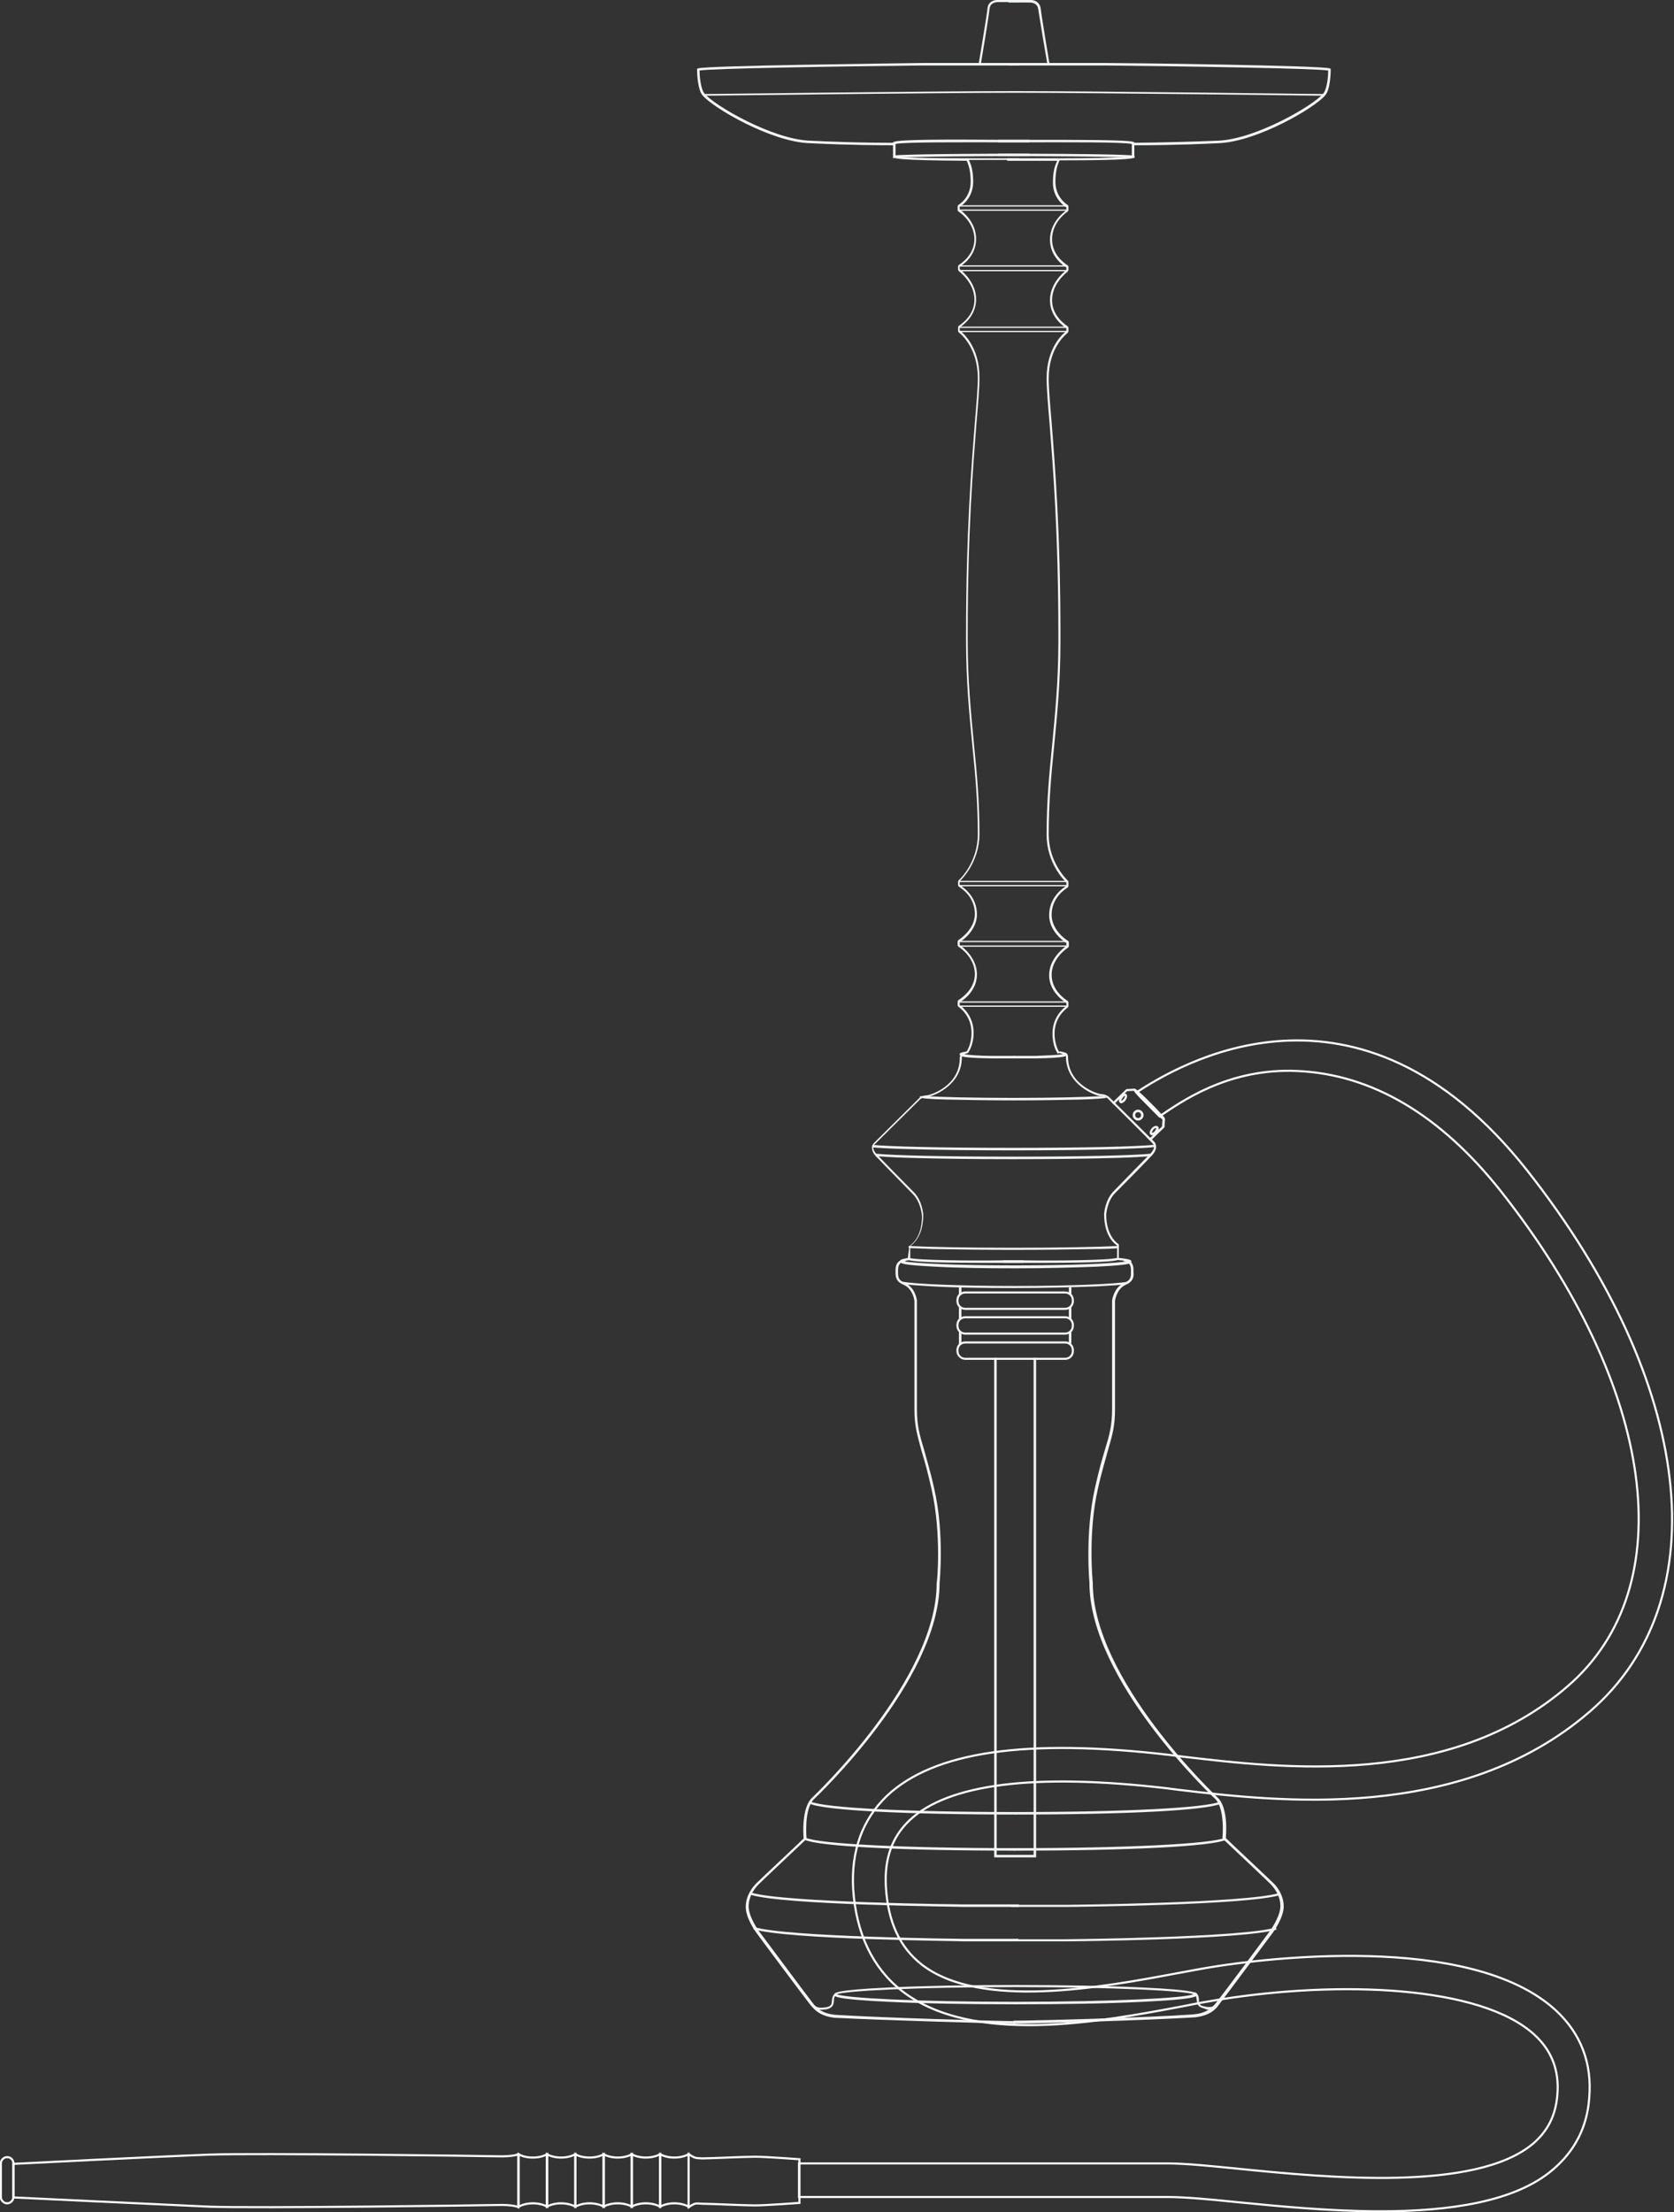 <?xml version="1.0" encoding="utf-8"?>
<!-- Generator: Adobe Illustrator 19.0.0, SVG Export Plug-In . SVG Version: 6.00 Build 0)  -->
<svg version="1.1" id="Layer_1" xmlns="http://www.w3.org/2000/svg" xmlns:xlink="http://www.w3.org/1999/xlink" x="0px" y="0px"
	 viewBox="0 0 398.9 526.9" style="enable-background:new 0 0 398.9 526.9;" xml:space="preserve">
<rect x="0" y="0" width="398.9" height="526.9" fill="#333333" stroke="none"/>
<style type="text/css">
	.st0{fill:#F3F4F5;}
	.st1{fill:none;stroke:#F3F4F5;stroke-width:0.4;stroke-miterlimit:10;}
	.st2{fill:none;stroke:#FFFFFF;stroke-width:0.5;stroke-miterlimit:10;}
	.st3{fill:#FFFFFF;}
</style>
<g id="XMLID_2_">
	<g id="XMLID_17_">
		<g id="XMLID_19_">
			<path id="XMLID_117_" class="st0" d="M249.6,15.4l0.5-0.1c0-0.1-1.9-11.3-2.1-13.2c-0.2-1.8-1.8-2.2-2.7-2.1l-5,0v0.6h5
				c0.1,0,1.9-0.1,2.1,1.6C247.7,4.2,249.5,15,249.6,15.4z"/>
			<path id="XMLID_116_" class="st0" d="M270.8,34.6c2.2,0,9.5,0,19.7-0.5c9.1-0.4,22.8-8.4,25.3-11.4c1.3-1.5,1.3-6,1.3-6.1v-0.2
				l-0.2-0.1c-1.5-0.7-48.2-1.3-53.5-1.3h-23v0.6h23c20.2,0.2,50.4,0.7,53.1,1.2c0,1.5-0.3,4.5-1.2,5.5
				c-2.4,2.9-16.1,10.8-24.9,11.2c-12.3,0.5-20.3,0.5-20.4,0.5l0,0.6C270.1,34.6,270.3,34.6,270.8,34.6z"/>
			<path id="XMLID_115_" class="st0" d="M270.3,37.6l0-0.3v-3.4l-0.2-0.1c-1.3-0.5-12.4-0.5-25.8-0.5c-2.5,0-4.7,0-6.5,0v0.6
				c1.8,0,4,0,6.5,0c9.4,0,23.4-0.1,25.4,0.4V37c-1.3-0.1-6.9-0.4-31.9-0.4v0.6c29.7,0,32.1,0.4,32.2,0.4L270.3,37.6z"/>
			<path id="XMLID_112_" class="st0" d="M252.3,37.7c15.7,0,17.4-0.5,17.6-0.6l0.2,0.2h0l0,0l0.2-0.2l0.1,0.3
				c-0.1,0.3-0.3,0.8-18,0.8V37.7z M269.9,37.5l0.2-0.2L269.9,37.5z"/>
			<path id="XMLID_111_" class="st0" d="M233.7,15.4c0.1-0.5,1.9-11.3,2.1-13.3c0.2-1.7,2-1.6,2.1-1.6l5,0V0l-5,0
				c-0.8-0.1-2.5,0.3-2.6,2.1c-0.2,2-2.1,13.1-2.1,13.2L233.7,15.4z"/>
			<path id="XMLID_110_" class="st0" d="M212.5,34.6c0.5,0,0.7,0,0.7,0l0-0.6c-0.1,0-8.1,0.1-20.4-0.5c-8.8-0.4-22.5-8.3-24.9-11.2
				c-0.9-1-1.2-4-1.2-5.5c2.7-0.5,32.9-1,53.1-1.2h23v-0.6h-23c-5.3,0.1-52,0.6-53.5,1.3l-0.2,0.1v0.2c0,1.2,0.2,4.8,1.3,6.1
				c2.5,3,16.2,11,25.3,11.4C203,34.6,210.3,34.6,212.5,34.6z"/>
			<path id="XMLID_109_" class="st0" d="M212.9,37.7l0.3-0.1c0.1,0,2.4-0.4,32.1-0.4v-0.6c-25,0-30.7,0.3-31.9,0.4v-2.7
				c2-0.5,16-0.4,25.4-0.4c2.5,0,4.7,0,6.5,0v-0.6c-1.8,0-4,0-6.5,0c-13.4-0.1-24.5-0.1-25.8,0.5l-0.2,0.1V37.7z"/>
			<path id="XMLID_106_" class="st0" d="M212.9,37.4l0.1-0.3l0.2,0.3l0.1-0.2c0.2,0.1,1.8,0.5,17.4,0.5v0.6
				C213.2,38.2,213,37.7,212.9,37.4z M213.2,37.4l0.1,0.2c0.1,0,0.1-0.1,0.1-0.2L213.2,37.4z"/>
			<path id="XMLID_105_" class="st0" d="M240,38.1v-0.4h12.3c0,0,0.1,0.1,0.1,0.1c0.1,0.2,0.1,0.4,0,0.6c-0.6,1.3-0.9,2.9-0.9,4.9
				c0,3.5,2.4,5.2,2.9,5.5c0.1,0.1,0.2,0.2,0.2,0.4V50c0,0.2-0.1,0.3-0.2,0.4c-0.6,0.4-3.7,2.7-3.7,6.6c0,3.8,3.1,5.8,3.7,6.2
				c0.1,0.1,0.2,0.2,0.2,0.4v0.7c0,0.1-0.1,0.3-0.2,0.4c-0.6,0.5-3.7,3-3.7,6.8c0,3.7,3.1,5.8,3.7,6.2c0.1,0.1,0.2,0.2,0.2,0.4v0.8
				c0,0.1-0.1,0.3-0.2,0.4c-0.5,0.4-4.5,3.6-4.5,10.8c0,2.5,0.3,5.9,0.7,10.6c0.8,10.3,2.1,25.9,2.1,50.6l0,1.4
				c0,9.9-0.8,17.6-1.5,25c-0.7,6.9-1.3,13.4-1.3,21.1c0,6.5,4.1,10.5,4.6,11c0.1,0.1,0.1,0.2,0.1,0.3v0.9c0,0.2-0.1,0.3-0.2,0.4
				c-0.6,0.4-3.8,2.4-3.8,6.5c0,3.5,3.2,5.8,3.9,6.2c0.1,0.1,0.2,0.2,0.2,0.4v0.8c0,0.2-0.1,0.3-0.2,0.4c-0.6,0.4-3.9,2.8-3.9,6.5
				c0,3.7,3.2,5.8,3.8,6.2c0.1,0.1,0.2,0.2,0.2,0.4v0.8c0,0.2-0.1,0.3-0.2,0.4c-0.5,0.4-3.1,2.3-3.1,6.2c0,2.9,1.2,4.5,1.2,4.5
				l-0.4,0.3c-0.1-0.1-1.3-1.7-1.3-4.8c0-4.1,2.7-6.1,3.3-6.6v-0.7c-0.8-0.5-4.1-2.8-4.1-6.6c0-3.9,3.3-6.4,4.1-7v-0.7
				c-0.8-0.5-4.1-2.9-4.1-6.6c0-4.3,3.3-6.5,4.1-7l0-0.8c-0.5-0.5-4.7-4.6-4.7-11.4c0-7.8,0.6-14.3,1.3-21.2
				c0.7-7.4,1.5-15.1,1.5-24.9l0-1.4c0-24.6-1.3-40.2-2.1-50.5c-0.4-4.7-0.7-8.2-0.7-10.7c0-7.2,3.8-10.6,4.7-11.2v-0.7
				c-0.7-0.5-3.9-2.7-3.9-6.7c0-4,3.2-6.6,3.9-7.2v-0.6c-0.7-0.4-3.9-2.6-3.9-6.6c0-4.1,3.2-6.5,3.9-7v-0.7
				c-0.6-0.4-3.2-2.2-3.2-5.9c0-2.1,0.3-3.8,1-5.1l-0.1-0.1H240z"/>
			<path id="XMLID_104_" class="st0" d="M254.2,239.5L254.2,239.5L254.2,239.5z"/>
			<path id="XMLID_103_" class="st0" d="M254.2,210.9L254.2,210.9C254.2,210.9,254.2,210.9,254.2,210.9z"/>
			<path id="XMLID_102_" class="st0" d="M254.2,64.2L254.2,64.2L254.2,64.2z"/>
			<path id="XMLID_101_" class="st0" d="M228.4,50.4c-0.1-0.1-0.2-0.2-0.2-0.4v-0.8c0-0.2,0.1-0.3,0.2-0.4c0.5-0.3,2.9-2,2.9-5.5
				c0-2-0.3-3.6-0.9-4.9c-0.1-0.2-0.1-0.4,0-0.6c0,0,0.1-0.1,0.1-0.1h12.3v0.4H231l-0.1,0.1c0.7,1.3,1,3,1,5.1
				c0,3.7-2.5,5.6-3.2,5.9v0.7c0.7,0.5,3.9,3,3.9,7c0,4.1-3.2,6.2-3.9,6.6v0.6c0.7,0.6,3.9,3.2,3.9,7.2c0,4-3.2,6.2-3.9,6.7v0.7
				c0.9,0.7,4.7,4,4.7,11.2c0,2.5-0.3,5.9-0.7,10.7c-0.8,10.3-2.1,25.9-2.1,50.5v1.4c0,9.8,0.8,17.5,1.5,24.9
				c0.7,6.9,1.3,13.4,1.3,21.2c0,6.8-4.3,10.9-4.7,11.3v0.9c0.8,0.5,4.1,2.7,4.1,7c0,3.7-3.3,6.1-4.1,6.6v0.7c0.8,0.5,4.1,3.1,4.1,7
				c0,3.9-3.3,6.2-4.1,6.6v0.7c0.6,0.4,3.3,2.5,3.3,6.6c0,3.1-1.3,4.7-1.3,4.8l-0.4-0.3c0,0,1.2-1.6,1.2-4.5c0-3.9-2.6-5.8-3.1-6.2
				c-0.1-0.1-0.2-0.2-0.2-0.4v-0.8c0-0.2,0.1-0.3,0.2-0.4c0.6-0.4,3.9-2.5,3.9-6.2c0-3.7-3.2-6.1-3.9-6.5c-0.1-0.1-0.2-0.2-0.2-0.4
				v-0.8c0-0.2,0.1-0.3,0.2-0.4c0.6-0.4,3.9-2.7,3.9-6.2c0-4.1-3.2-6.1-3.8-6.5c-0.1-0.1-0.2-0.2-0.2-0.4V210c0-0.1,0.1-0.3,0.1-0.3
				c0.5-0.4,4.6-4.4,4.6-11c0-7.8-0.6-14.2-1.3-21.1c-0.7-7.4-1.5-15.1-1.5-25v-1.4c0-24.7,1.3-40.3,2.1-50.6
				c0.4-4.7,0.7-8.1,0.7-10.6c0-7.2-4.1-10.5-4.5-10.8c-0.1-0.1-0.2-0.2-0.2-0.4v-0.8c0-0.2,0.1-0.3,0.2-0.4
				c0.6-0.4,3.7-2.5,3.7-6.2c0-3.8-3.1-6.3-3.7-6.8c-0.1-0.1-0.2-0.2-0.2-0.4v-0.7c0-0.2,0.1-0.3,0.2-0.4c0.6-0.4,3.7-2.4,3.7-6.2
				C232.1,53.1,229.1,50.8,228.4,50.4z"/>
			<path id="XMLID_100_" class="st0" d="M228.7,239.5C228.7,239.5,228.7,239.5,228.7,239.5S228.7,239.5,228.7,239.5z"/>
			<path id="XMLID_99_" class="st0" d="M228.7,225.2C228.7,225.2,228.7,225.2,228.7,225.2C228.7,225.2,228.7,225.2,228.7,225.2z"/>
			<path id="XMLID_98_" class="st1" d="M240,252"/>
			<path id="XMLID_97_" class="st0" d="M207.9,272.7h0.1c4.1,0.4,16.3,0.7,33.4,0.7c17,0,29.3-0.3,33.4-0.7h0.3c0,0.2,0,0.3,0.1,0.5
				c-1.4,0.2-4,0.3-8.9,0.5c-6.6,0.2-15.4,0.3-24.8,0.3c-9.4,0-18.2-0.1-24.8-0.3c-4.8-0.1-7.4-0.3-8.8-0.4
				C207.9,273.1,207.9,272.9,207.9,272.7z"/>
			<path id="XMLID_96_" class="st0" d="M208.8,274.8c4,0.4,16,0.7,32.7,0.7c16.7,0,28.6-0.3,32.7-0.7h0.2c-0.1,0.1-0.1,0.1-0.2,0.2
				c-0.1,0.1-0.2,0.3-0.2,0.4c-1.5,0.1-4,0.3-8.2,0.4c-6.5,0.2-15.1,0.3-24.3,0.3c-9.2,0-17.8-0.1-24.3-0.3
				c-4.2-0.1-6.7-0.3-8.2-0.4C208.9,275.2,208.8,275,208.8,274.8L208.8,274.8z"/>
			<path id="XMLID_95_" class="st0" d="M266,299.9h0.6v-3.5l-0.1-0.1c0,0-2.9-1.7-2.9-7c0,0,0.2-3.3,2.2-5.2
				c2.1-2.1,8.3-8.4,8.3-8.5c0,0,1.3-1.1,1.4-2.3c0-0.5-0.1-1-0.5-1.4c-1.4-1.4-10.7-10.6-10.8-10.7c0,0-0.8-0.6-1.8-0.6
				c-0.7,0-7.9-2.1-7.9-8.9c0-0.5-0.3-0.7-0.3-0.8l-0.3,0.4c0,0,0.1,0.1,0.1,0.3c0,6.9,7.2,9.5,8.5,9.5c0.8,0,1.4,0.5,1.4,0.5
				c0.1,0.1,9.4,9.3,10.7,10.7c0.3,0.3,0.4,0.6,0.4,0.9c-0.1,1-1.2,1.9-1.2,1.9c-0.1,0.1-6.3,6.4-8.3,8.5c-2.2,2.1-2.4,5.5-2.4,5.6
				c0,5.1,2.4,7,3.1,7.5V299.9z"/>
			<path id="XMLID_94_" class="st0" d="M216.3,299.8h0.6v-3c0.6-0.4,3.1-2.3,3.1-7.4c0-0.2-0.2-3.5-2.4-5.6
				c-2.1-2.1-8.3-8.4-8.3-8.5c0,0-1.2-1-1.2-1.9c0-0.4,0.1-0.7,0.4-0.9c1.4-1.4,10.7-10.6,10.8-10.7l0,0c0,0,0.6-0.5,1.4-0.5
				c1.3,0,8.5-2.6,8.5-9.4c0-0.2,0.1-0.3,0.1-0.3l-0.3-0.4c0,0-0.3,0.3-0.3,0.8c0,6.8-7.2,8.9-7.9,8.9c-1,0-1.7,0.6-1.7,0.6
				c-0.1,0.1-9.4,9.3-10.8,10.7c-0.4,0.4-0.6,0.9-0.5,1.4c0.1,1.2,1.3,2.2,1.4,2.3c0,0,6.2,6.4,8.3,8.5c2,2,2.2,5.2,2.2,5.3
				c0,5.4-2.9,7-2.9,7l-0.1,0.1L216.3,299.8z"/>
			<path id="XMLID_93_" class="st0" d="M233.5,300.8c2.7,0,4.7,0,5,0h5.4v-0.6h-5.5c-6.8,0.1-20,0-21.8-0.6l-0.2,0.5
				C218,300.7,227.5,300.8,233.5,300.8z"/>
			<path id="XMLID_92_" class="st0" d="M249.4,300.8c6,0,15.4-0.1,17-0.7l-0.2-0.5c-1.8,0.6-15,0.7-21.8,0.6H239v0.6h5.4
				C244.7,300.8,246.7,300.8,249.4,300.8z"/>
			<path id="XMLID_91_" class="st0" d="M216.5,296.8h0.6c4.1,0.2,12.9,0.4,24.4,0.4c11.5,0,20.2-0.2,24.4-0.4h0.7c0,0.2,0,0.3,0,0.5
				c-1.2,0.1-3.1,0.2-5.8,0.2c-5.1,0.1-12,0.2-19.2,0.2c-7.3,0-14.1-0.1-19.2-0.2c-2.7-0.1-4.6-0.2-5.8-0.2
				C216.5,297.1,216.5,296.9,216.5,296.8z"/>
			<path id="XMLID_90_" class="st0" d="M219.3,261.1h1.7c3.2,0.2,10.6,0.4,20.5,0.4c9.9,0,17.3-0.2,20.5-0.4h1.2
				c0.1,0.2,0.3,0.3,0.5,0.4c-0.7,0.1-2.3,0.3-6.3,0.4c-4.2,0.1-9.8,0.2-15.8,0.2c-6,0-11.6-0.1-15.8-0.2c-4.7-0.1-6.1-0.3-6.6-0.5
				C219.1,261.3,219.2,261.2,219.3,261.1z"/>
			<path id="XMLID_89_" class="st0" d="M241.3,252.1h5.3c7.6-0.1,7.6-0.6,7.7-0.9c0-0.3-0.2-0.5-1.8-0.8l-0.2,0.4
				c0.4,0.1,0.8,0.2,1,0.3c-1.2,0.2-4,0.3-6.6,0.4h-5.3V252.1z"/>
			<path id="XMLID_88_" class="st0" d="M241.8,252.1v-0.6h-5.4c-2.6,0-5.5-0.2-6.7-0.4c0.2,0,0.6-0.2,1-0.3l-0.2-0.4
				c-1.6,0.3-1.9,0.4-1.8,0.8c0,0.3,0.1,0.8,7.7,0.9H241.8z"/>
			<g id="XMLID_85_">
				<rect id="XMLID_87_" x="228.6" y="48.9" class="st0" width="25.8" height="0.3"/>
				<rect id="XMLID_86_" x="228.6" y="49.9" class="st0" width="25.8" height="0.3"/>
			</g>
			<g id="XMLID_82_">
				<rect id="XMLID_84_" x="228.6" y="63.2" class="st0" width="25.8" height="0.3"/>
				<rect id="XMLID_83_" x="228.6" y="64.3" class="st0" width="25.8" height="0.3"/>
			</g>
			<g id="XMLID_79_">
				<rect id="XMLID_81_" x="228.6" y="77.8" class="st0" width="25.8" height="0.3"/>
				<rect id="XMLID_80_" x="228.6" y="78.8" class="st0" width="25.8" height="0.3"/>
			</g>
			<g id="XMLID_66_">
				<path id="XMLID_78_" class="st0" d="M277.3,266.8c0.1,0,0.1,0,0.2-0.1c0.2-0.2,0.2-0.4-0.9-1.5c-0.6-0.7-1.5-1.6-2.4-2.5
					c-0.9-0.9-1.8-1.8-2.5-2.4c-1.1-1-1.3-1.1-1.5-0.9c-0.2,0.2-0.4,0.4,3.3,4c0.9,0.9,1.8,1.8,2.5,2.4
					C276.8,266.5,277.1,266.8,277.3,266.8z"/>
				<polygon id="XMLID_77_" class="st0" points="274.3,271.6 277.5,268.5 277.6,266.6 277,266.6 276.9,268.3 273.9,271.2 				"/>
				<polygon id="XMLID_76_" class="st0" points="265.4,263.1 268.6,259.9 270.5,259.8 270.4,259.3 268.4,259.4 265,262.7 				"/>
				<path id="XMLID_73_" class="st0" d="M269.9,265.6c0-0.7,0.6-1.3,1.3-1.3c0.7,0,1.3,0.6,1.3,1.3c0,0.7-0.6,1.3-1.3,1.3
					C270.5,266.9,269.9,266.3,269.9,265.6z M270.5,265.6c0,0.4,0.3,0.7,0.7,0.7c0.4,0,0.7-0.3,0.7-0.7c0-0.4-0.3-0.7-0.7-0.7
					C270.8,264.9,270.5,265.2,270.5,265.6z"/>
				<path id="XMLID_70_" class="st0" d="M274.2,270.3c-0.2-0.2-0.3-0.4-0.2-0.7c0-0.3,0.2-0.5,0.4-0.8l0,0c0.5-0.6,1.1-0.8,1.5-0.5
					c0.2,0.2,0.3,0.4,0.2,0.7c0,0.3-0.2,0.5-0.4,0.8c-0.3,0.3-0.6,0.6-1,0.6c0,0-0.1,0-0.1,0C274.5,270.4,274.3,270.4,274.2,270.3z
					 M274.8,269.1L274.8,269.1c-0.1,0.2-0.2,0.4-0.3,0.5c0,0.1,0,0.2,0,0.2c0,0,0.1,0,0.1,0c0.1,0,0.4-0.1,0.6-0.4
					c0.1-0.2,0.2-0.4,0.3-0.5c0-0.1,0-0.2,0-0.2c0,0,0,0-0.1,0C275.3,268.7,275,268.8,274.8,269.1z"/>
				<path id="XMLID_67_" class="st0" d="M266.8,262.6c-0.3-0.3-0.2-0.9,0.2-1.5c0.2-0.2,0.4-0.4,0.7-0.5c0.4-0.2,0.6-0.1,0.7,0
					c0.3,0.3,0.2,0.9-0.2,1.5c-0.3,0.4-0.7,0.7-1.1,0.7C267,262.7,266.9,262.7,266.8,262.6z M267.5,261.5c-0.3,0.4-0.3,0.6-0.3,0.7
					c0,0,0.3-0.1,0.6-0.5c0.3-0.4,0.3-0.7,0.3-0.7c0,0,0,0,0,0C268,261,267.8,261.1,267.5,261.5z"/>
			</g>
			<g id="XMLID_47_">
				<path id="XMLID_63_" class="st0" d="M211.6,476.8c-12.8-0.6-12.8-1.3-12.8-1.7s0-1.1,12.8-1.7c8.1-0.4,18.9-0.6,30.4-0.6
					c11.5,0,22.2,0.2,30.4,0.6c12.8,0.6,12.8,1.3,12.8,1.7s0,1.1-12.8,1.7c-8.1,0.4-18.9,0.6-30.4,0.6
					C230.5,477.4,219.7,477.2,211.6,476.8z M241.9,473.3c-23.5,0-40.5,0.9-42.5,1.7c2,0.9,19,1.8,42.5,1.8s40.5-0.9,42.5-1.8
					C282.5,474.2,265.5,473.3,241.9,473.3z"/>
				<path id="XMLID_62_" class="st0" d="M216.7,299.6c0.1,0.2,0.2,0.4,0.4,0.5c-0.8,0.1-1.4,0.2-1.8,0.3c2.2,0.5,12.6,1,26.7,1
					c14,0,24.5-0.5,26.7-1c-0.5-0.1-1.4-0.2-2.7-0.3c0.2-0.1,0.3-0.3,0.4-0.5c3.2,0.3,3.2,0.6,3.2,0.9c0,0.4,0,0.8-8.2,1.2
					c-5.2,0.2-12,0.4-19.3,0.4s-14.1-0.1-19.3-0.4c-8.2-0.4-8.2-0.8-8.2-1.2C214.4,300.2,214.4,299.9,216.7,299.6z"/>
				<path id="XMLID_61_" class="st0" d="M215.2,305.3c2.6,0.5,12.9,1,26.7,1c13.8,0,24.2-0.5,26.7-1h0.5c-0.1,0.1-0.2,0.2-0.3,0.3
					c-0.3,0-0.6,0.1-0.8,0.3c-1.2,0.2-3.2,0.3-6.7,0.5c-5.2,0.2-12.1,0.4-19.5,0.4c-7.4,0-14.3-0.1-19.5-0.4c-3.8-0.2-5.8-0.4-7-0.5
					c-0.1-0.2-0.3-0.4-0.5-0.6H215.2z"/>
				<path id="XMLID_60_" class="st0" d="M288.1,478.7c0.8,0,1.5-0.2,2-0.8l-0.4-0.4c-0.6,0.7-2,0.6-2.7,0.4c-1-0.2-1.3-0.5-1.3-1.3
					c0-1-0.2-1.9-1.1-2.1l-0.1,0.5c0.5,0.1,0.6,0.7,0.7,1.6c0.1,1.3,0.9,1.6,1.8,1.8C287.3,478.6,287.7,478.7,288.1,478.7z"/>
				<path id="XMLID_59_" class="st0" d="M241.9,482c4.5,0,31.7-0.8,42.9-1.5c3.3-0.4,4.8-1.7,5.8-3.2c1.2-1.5,12.7-17,12.8-17.1
					c0.1-0.1,2.5-3.5,2.5-6.1c0-2.7-1.6-4.8-2.6-5.7c-0.9-0.9-10.1-9.5-11.2-10.6c0.1-1,0.6-7.3-2-9.7c-0.3-0.3-29.7-28-29.7-51.1
					c0-0.1-1.2-11.7,1.2-22.3c0.9-4.1,1.8-6.9,2.4-9.2c1.1-3.7,1.7-5.9,1.7-9.9v-25.8l0,0c0,0,0.4-2.9,2.6-3.8
					c1.9-0.8,1.9-2.2,1.8-3.1c0-0.1,0-0.2,0-0.3c0-0.7,0-2.5-2.3-2.7l-0.1,0.5c1.6,0.2,1.8,1.2,1.8,2.2c0,0.1,0,0.2,0,0.3
					c0,0.9,0.1,2-1.5,2.6c-2.6,1.1-3,4.2-3,4.3l0,25.8c0,3.9-0.6,6.1-1.7,9.7c-0.7,2.3-1.5,5.1-2.4,9.2c-2.4,10.7-1.3,22.4-1.3,22.5
					c0,23.3,29.6,51.2,29.9,51.4c2.5,2.4,1.8,9.3,1.8,9.4l0,0.1l0.1,0.1c0.1,0.1,10.3,9.7,11.3,10.7c0.9,0.9,2.4,2.8,2.4,5.3
					c0,2.5-2.4,5.8-2.4,5.8c-0.1,0.2-11.6,15.6-12.8,17.1c-1.2,1.5-2.5,2.6-5.5,2.9c-11.2,0.8-38.4,1.5-42.9,1.5V482z"/>
				<path id="XMLID_58_" class="st0" d="M241.1,454.2h13.3c1.7,0,42.5-0.4,50.6-2.8l-0.2-0.5c-8,2.4-50,2.8-50.5,2.8h-13.3V454.2z"
					/>
				<path id="XMLID_57_" class="st0" d="M241.1,462.4h13.1c1.7,0,42-0.4,50-2.8l-0.2-0.5c-7.9,2.4-49.4,2.8-49.9,2.8h-13.1V462.4z"
					/>
				<path id="XMLID_56_" class="st0" d="M241.9,432.2c26.8,0,45.6-1,49.1-2.6l-0.2-0.5c-3.4,1.5-22.5,2.5-48.8,2.5V432.2z"/>
				<path id="XMLID_55_" class="st0" d="M241.7,440.8c27.3,0,47.1-1,50.5-2.6l-0.2-0.5c-3.3,1.5-23.5,2.5-50.3,2.5V440.8z"/>
				<g id="XMLID_48_">
					<path id="XMLID_54_" class="st0" d="M195.7,478.7c0.4,0,0.8-0.1,1.2-0.1c0.8-0.2,1.7-0.5,1.8-1.8c0-1,0.2-1.5,0.7-1.6l-0.1-0.5
						c-0.9,0.3-1,1.2-1.1,2.1c0,0.8-0.4,1.1-1.3,1.3c-0.7,0.1-2.1,0.3-2.7-0.4l-0.4,0.4C194.2,478.5,195,478.7,195.7,478.7z"/>
					<path id="XMLID_53_" class="st0" d="M241.9,482v-0.6c-4.5,0-31.7-0.8-42.9-1.5c-2.9-0.3-4.3-1.4-5.4-2.9
						c-1.2-1.5-12.7-17-12.8-17.1c0,0-2.4-3.3-2.4-5.8c0-2.5,1.5-4.4,2.4-5.3c1-1,11.2-10.6,11.3-10.7l0.1-0.1l0-0.1
						c0-0.1-0.7-7,1.8-9.4c0.3-0.3,29.9-28.1,29.9-51.5c0-0.1,1.2-11.8-1.3-22.5c-0.9-4.1-1.8-6.9-2.4-9.2c-1.1-3.6-1.7-5.8-1.7-9.7
						v-25.8c0-0.2-0.4-3.2-3-4.3c-1.6-0.6-1.5-1.7-1.5-2.6c0-0.1,0-0.2,0-0.3c0-1,0.2-2,1.8-2.2l-0.1-0.5c-2.3,0.2-2.3,2.1-2.3,2.7
						c0,0.1,0,0.2,0,0.3c0,0.9-0.1,2.3,1.9,3.1c2.3,1,2.6,3.8,2.6,3.9l0,25.8c0,4,0.7,6.2,1.7,9.9c0.7,2.3,1.5,5.1,2.4,9.2
						c2.4,10.6,1.3,22.2,1.2,22.3c0,23.1-29.4,50.8-29.7,51.1c-2.5,2.4-2.1,8.7-2,9.7c-1.1,1.1-10.3,9.7-11.2,10.6
						c-1,1-2.6,3-2.6,5.7c0,2.7,2.4,6,2.5,6.1c0.1,0.2,11.6,15.6,12.8,17.1c1.1,1.4,2.5,2.8,5.8,3.2
						C210.2,481.2,237.4,482,241.9,482z"/>
					<path id="XMLID_52_" class="st0" d="M229.5,454.2h13.3v-0.6h-13.3c-0.4,0-42.4-0.4-50.5-2.8l-0.2,0.5
						C186.9,453.8,227.7,454.1,229.5,454.2z"/>
					<path id="XMLID_51_" class="st0" d="M229.6,462.4h13.1v-0.6h-13.1c-0.4,0-41.9-0.4-49.9-2.8l-0.2,0.5
						C187.6,462,227.9,462.3,229.6,462.4z"/>
					<path id="XMLID_50_" class="st0" d="M242.2,432.2v-0.6c-26.4,0-45.7-1-49.1-2.5l-0.2,0.5C196.3,431.2,215.6,432.2,242.2,432.2z
						"/>
					<path id="XMLID_49_" class="st0" d="M241.9,440.8v-0.6c-26.6,0-46.7-1-50-2.5l-0.2,0.5C195.1,439.8,214.9,440.8,241.9,440.8z"
						/>
				</g>
			</g>
			<g id="XMLID_30_">
				<path id="XMLID_44_" class="st0" d="M227.9,321.8v-0.2c0-1.2,0.9-2.1,2.1-2.1h23.8c1.2,0,2.1,0.9,2.1,2.1v0.2
					c0,1.2-0.9,2.1-2.1,2.1H230C228.9,323.9,227.9,322.9,227.9,321.8z M230,320c-0.9,0-1.6,0.7-1.6,1.6v0.2c0,0.9,0.7,1.6,1.6,1.6
					h23.8c0.9,0,1.6-0.7,1.6-1.6v-0.2c0-0.9-0.7-1.6-1.6-1.6H230z"/>
				<path id="XMLID_41_" class="st0" d="M227.9,315.8v-0.2c0-1.2,0.9-2.1,2.1-2.1h23.8c1.2,0,2.1,0.9,2.1,2.1v0.2
					c0,1.2-0.9,2.1-2.1,2.1H230C228.9,317.9,227.9,317,227.9,315.8z M230,314c-0.9,0-1.6,0.7-1.6,1.6v0.2c0,0.9,0.7,1.6,1.6,1.6
					h23.8c0.9,0,1.6-0.7,1.6-1.6v-0.2c0-0.9-0.7-1.6-1.6-1.6H230z"/>
				<path id="XMLID_38_" class="st0" d="M227.9,309.9v-0.2c0-1.2,0.9-2.1,2.1-2.1h23.8c1.2,0,2.1,0.9,2.1,2.1v0.2
					c0,1.2-0.9,2.1-2.1,2.1H230C228.9,312,227.9,311.1,227.9,309.9z M230,308.1c-0.9,0-1.6,0.7-1.6,1.6v0.2c0,0.9,0.7,1.6,1.6,1.6
					h23.8c0.9,0,1.6-0.7,1.6-1.6v-0.2c0-0.9-0.7-1.6-1.6-1.6H230z"/>
				<rect id="XMLID_37_" x="254.7" y="311.3" class="st0" width="0.6" height="2.9"/>
				<rect id="XMLID_36_" x="254.7" y="317.3" class="st0" width="0.6" height="2.7"/>
				<rect id="XMLID_35_" x="254.7" y="306.6" class="st0" width="0.6" height="1.7"/>
				<g id="XMLID_31_">
					<rect id="XMLID_34_" x="228.5" y="311.3" class="st0" width="0.6" height="2.9"/>
					<rect id="XMLID_33_" x="228.5" y="317.2" class="st0" width="0.6" height="2.9"/>
					<rect id="XMLID_32_" x="228.5" y="306.6" class="st0" width="0.6" height="1.7"/>
				</g>
			</g>
			<polygon id="XMLID_29_" class="st0" points="236.9,442.4 246.9,442.4 246.9,323.4 246.3,323.4 246.3,441.8 237.5,441.8 
				237.5,323.4 236.9,323.4 			"/>
			<g id="XMLID_26_">
				<rect id="XMLID_28_" x="228.6" y="209.8" class="st0" width="25.8" height="0.3"/>
				<rect id="XMLID_27_" x="228.6" y="210.8" class="st0" width="25.8" height="0.3"/>
			</g>
			<g id="XMLID_23_">
				<rect id="XMLID_25_" x="228.6" y="224.1" class="st0" width="25.8" height="0.3"/>
				<rect id="XMLID_24_" x="228.6" y="225.2" class="st0" width="25.8" height="0.3"/>
			</g>
			<g id="XMLID_20_">
				<rect id="XMLID_22_" x="228.6" y="238.5" class="st0" width="25.8" height="0.3"/>
				<rect id="XMLID_21_" x="228.6" y="239.5" class="st0" width="25.8" height="0.3"/>
			</g>
		</g>
		<path id="XMLID_18_" class="st1" d="M315.5,22.6c0,0-55.1-0.7-73.5-0.7c-18.7,0-74.3,0.7-74.3,0.7"/>
	</g>
	<g id="XMLID_3_">
		<g id="XMLID_15_">
			<path id="XMLID_16_" class="st2" d="M329,526.7c-12,0-24.3-1.2-34.4-2.2c-6.7-0.7-12.5-1.2-16.2-1.2h-88v-8h88
				c4.1,0,10,0.6,17,1.3c21,2.1,56.2,5.5,69.9-6c3.5-3,5.4-6.7,5.8-11.6c0.5-5.8-1.3-10.5-5.4-14.3c-12.9-11.9-46.8-12.9-74.7-8.5
				c-2.5,0.4-5.4,0.9-8.8,1.6c-20.1,3.8-50.4,9.5-67.3-3.6c-7-5.5-10.9-13.7-11.6-24.3c-0.5-9.1,2.2-16.5,8-22.1
				c11.2-10.6,33.2-13.8,67.4-9.8l3.1,0.4c23.8,2.8,63.7,7.6,91.8-16.8c27.4-23.7,21-71-15.9-117.8c-14.4-18.2-30.7-27.9-48.5-28.7
				c-16.7-0.8-28.1,7.6-32.9,10.8l-5.5-5.7c9.5-6.2,52.6-32.8,93.2,18.7c39.7,50.4,45.7,102.2,14.8,128.8
				c-30.8,26.6-74.5,21.4-98,18.6l-3.1-0.4c-31.3-3.6-51.8-1-61,7.7c-4.1,3.9-6,9.1-5.6,15.8c0.5,8.4,3.3,14.4,8.5,18.5
				c14,10.9,43.3,5.4,60.9,2.1c3.3-0.6,6.4-1.2,9-1.6c10-1.6,60.8-8.5,81.3,10.5c5.9,5.5,8.6,12.5,7.9,20.8
				c-0.5,7-3.5,12.7-8.7,17.1C361,524.5,345.2,526.7,329,526.7z"/>
		</g>
		<g id="XMLID_4_">
			<polygon id="XMLID_14_" class="st3" points="179,534.8 179,534.8 179,534.8 			"/>
			<path id="XMLID_13_" class="st2" d="M118.6,513.6c-3.7-0.1-57.5-0.8-68.7-0.4c-11.1,0.4-46.7,2.2-46.7,2.2v8
				c0,0,35.6,1.7,46.7,2.2c11.1,0.4,64.9-0.3,68.7-0.4s4.9,0.5,4.9,0.5v-6.3v-6.3C123.6,513.1,122.4,513.7,118.6,513.6z"/>
			<path id="XMLID_12_" class="st2" d="M3.2,515.3v8c0,0.8-0.7,1.5-1.5,1.5h0c-0.8,0-1.5-0.7-1.5-1.5v-8c0-0.8,0.7-1.5,1.5-1.5h0
				C2.6,513.8,3.2,514.5,3.2,515.3z"/>
			<path id="XMLID_11_" class="st2" d="M123.6,513.1v6.3v6.2c0.9-0.5,2.1-0.8,3.4-0.8c1.3,0,2.5,0.3,3.4,0.8v-6.3v-6.2
				c-0.9,0.5-2.1,0.8-3.4,0.8C125.6,513.9,124.4,513.6,123.6,513.1z"/>
			<path id="XMLID_10_" class="st2" d="M130.3,513.1v6.3v6.2c0.9-0.5,2.1-0.8,3.4-0.8c1.3,0,2.5,0.3,3.4,0.8v-6.3v-6.2
				c-0.9,0.5-2.1,0.8-3.4,0.8C132.4,513.9,131.2,513.6,130.3,513.1z"/>
			<path id="XMLID_9_" class="st2" d="M137.1,513.1v6.3v6.2c0.9-0.5,2.1-0.8,3.4-0.8c1.3,0,2.5,0.3,3.4,0.8v-6.3v-6.2
				c-0.9,0.5-2.1,0.8-3.4,0.8C139.1,513.9,137.9,513.6,137.1,513.1z"/>
			<path id="XMLID_8_" class="st2" d="M143.8,513.1v6.3v6.2c0.9-0.5,2.1-0.8,3.4-0.8c1.3,0,2.5,0.3,3.4,0.8v-6.3v-6.2
				c-0.9,0.5-2.1,0.8-3.4,0.8C145.9,513.9,144.7,513.6,143.8,513.1z"/>
			<path id="XMLID_7_" class="st2" d="M150.5,513.1v6.3v6.2c0.9-0.5,2.1-0.8,3.4-0.8c1.3,0,2.5,0.3,3.4,0.8v-6.3v-6.2
				c-0.9,0.5-2.1,0.8-3.4,0.8C152.6,513.9,151.4,513.6,150.5,513.1z"/>
			<path id="XMLID_6_" class="st2" d="M157.3,513.1v6.3v6.2c0.9-0.5,2.1-0.8,3.4-0.8c1.3,0,2.5,0.3,3.4,0.8v-6.3v-6.2
				c-0.9,0.5-2.1,0.8-3.4,0.8C159.4,513.9,158.2,513.6,157.3,513.1z"/>
			<path id="XMLID_5_" class="st2" d="M164.1,513.1v6.3v6.3c1.6-1,1.5-0.9,3.3-0.8c1.8,0,9.9,0.4,12.5,0.4c2.6,0,10.6-0.6,10.6-0.6
				v-5.2v-5.2c0,0-8-0.6-10.6-0.6c-2.6,0-10.7,0.4-12.5,0.4C165.6,514,165.7,514.1,164.1,513.1z"/>
		</g>
	</g>
</g>
</svg>
